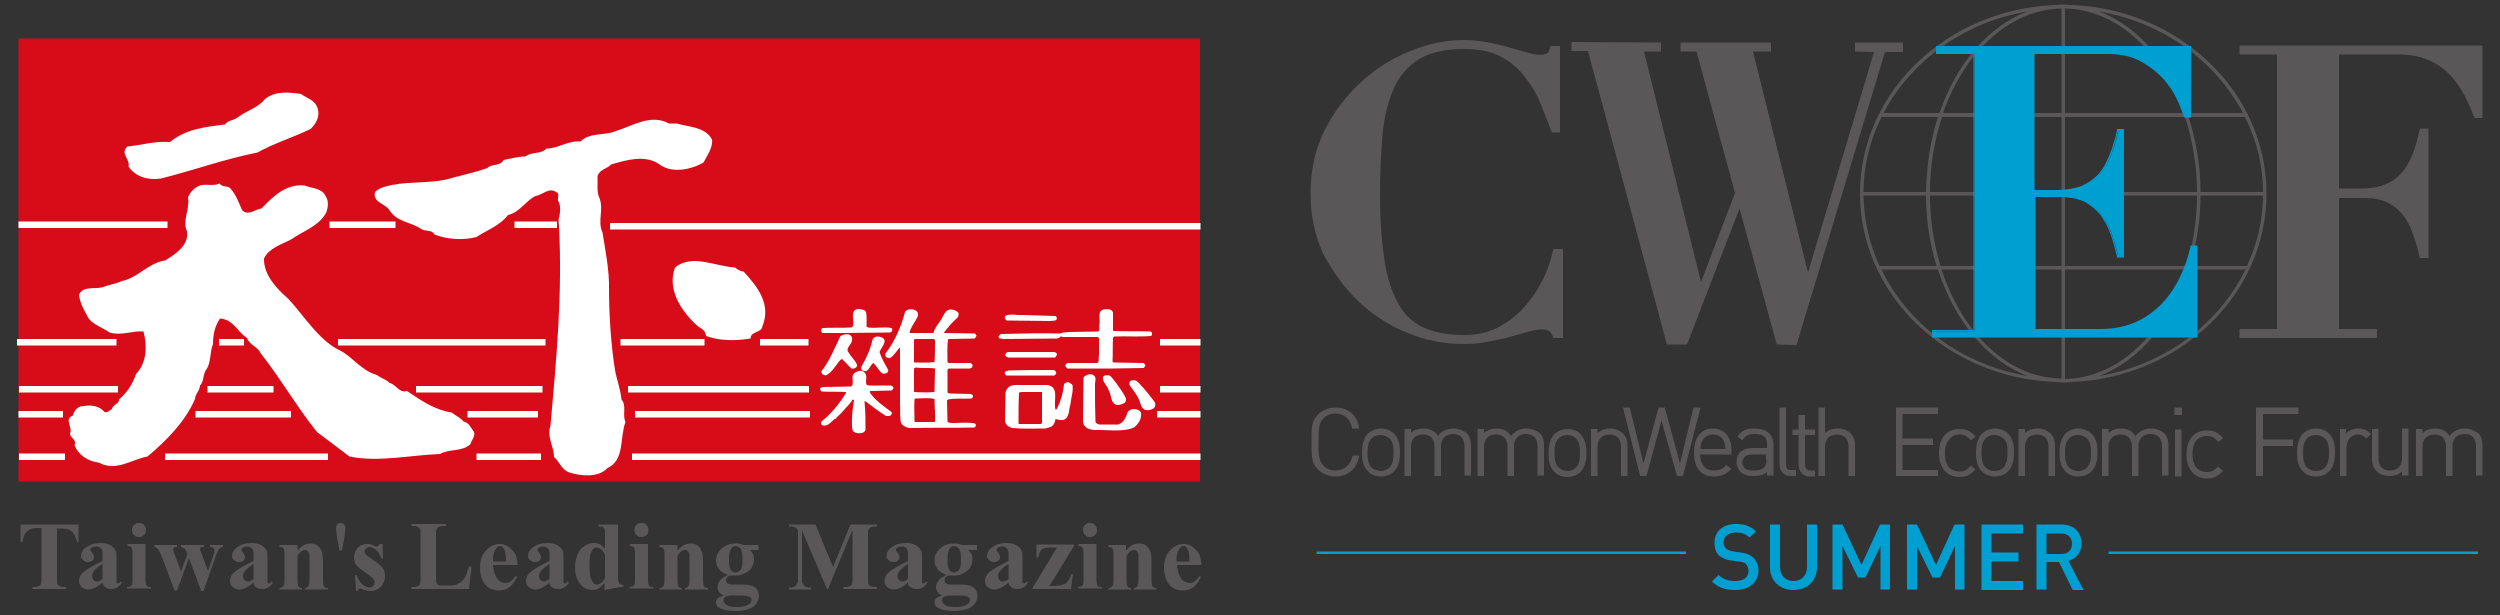 <?xml version="1.0" encoding="utf-8"?>
<!-- Generator: Adobe Illustrator 22.1.0, SVG Export Plug-In . SVG Version: 6.00 Build 0)  -->
<svg version="1.1" id="_x33_23a9df0-b6bf-41eb-ac43-3b4586bdb917"
	 xmlns="http://www.w3.org/2000/svg" xmlns:xlink="http://www.w3.org/1999/xlink" x="0px" y="0px" viewBox="0 0 500 123"
	 style="enable-background:new 0 0 500 123;" xml:space="preserve">
<rect x="0" y="0" width="500" height="123" fill="#333333" stroke="none"/>
<style type="text/css">
	.st0{fill:#D70C18;}
	.st1{fill:#FFFFFF;}
	.st2{fill:#595757;}
	.st3{fill:#009FD1;}
</style>
<title>cwef-logo-w</title>
<g>
	<g>
		<g>
			<rect x="3.7" y="7.7" class="st0" width="236.3" height="88.6"/>
		</g>
		<g>
			<path class="st1" d="M63.5,21.6c0.6,1.7-0.4,3.3-1.4,4.2c-3.5,1.7-7.2,2.8-10.6,4.7c-6.6,1.3-12.9,3.6-19.3,5.2
				c-2.5,0.4-5.1-0.3-6.5-2.4c0.4-1.5-1.8-2.6-0.2-4c3-0.3,5.3-1.1,8.5-0.9c3.2-2.6,6.9-3,11-3.5c0.6-0.9,1.8-0.8,2.5-1.4
				c1.8-1.4,4.1-1.9,5.5-3.7c2-1.6,4.6-1.4,7.2-1C61.3,19.6,63,20,63.5,21.6"/>
		</g>
		<g>
			<path class="st1" d="M111.7,44c0.3-1.3,0.6-2.7-0.1-3.9c-0.1-0.8,0.4-1.4-0.4-1.7c-1.4-1-2.7,0.6-4.1,0.8
				c-1.9,0.9-3.2,3.3-5.5,3.8c-1.7,2.2-4.2,3-6.3,4.4c-2.6,0.7-5.9,0.5-8.4-0.5c-0.6-1.1-2-0.5-2.8-1.2c-2-1.3-4.6-1.3-6.1-3.5
				c-0.9-1.6-3.5-1.6-3-3.8c0.9-0.9,2.1-1.1,3.3-1.4c4.1-0.8,8.5-0.2,12.4-1.5c2.2-0.6,4.6-1.1,6.8-1.9c0.8-0.9,2.6-0.3,3.2-1.6
				c1.5-0.3,3-0.7,4.4-0.7c1.2-1,3.1-0.4,4.2-1.6c2.4,0,4.2-1.6,6.8-1.4c1.9-1.9,4.8-1.1,7.1-2.1c3.3-1,6.9-3.5,10.6-1.5h1.5
				c2.5,0.7,5.8,0.7,7.1,3.2c0.2,1.7-1,3.2-1.7,4.6c-2.4,1.4-6.4,2.3-8.9,0.3c-2.9-1.9-6.5-0.8-9.6,0.1c-0.8,0.9-2.2,0.9-2.7,2.3
				c0.1,1.4-0.2,3,0.3,4.2c1.1,2.4-0.4,4.7,0.7,7.1c0.5,3.2,1.4,7.6,1.3,11.3c0,5.1,0.4,11.3,1.2,16.2c0.3,1.8,1.1,3.8,1.3,5.9
				c1.1,1.3,0.1,3,0.8,4.5c-1.2,3.1-0.1,7.6-3.6,9.2c-1.8,2-5.4,1.6-7.6,0.9c-1.6-0.5-2-2.2-3.1-3.1c0-2.1-1.5-4-0.7-6.3
				c1.2-13.5,2.4-26.3,1.7-39.8"/>
		</g>
		<g>
			<path class="st1" d="M46,37.6c1.2,1.3,1.7,2.8,2.4,4.4c1.2,1.3,2.7-0.2,3.9-0.3c2.1-2.2,4.8-5,8.6-4.6c1.5,0.6,3.5,0.5,4.2,2.1
				c0.7,1,0.5,2.2,0.2,3.2c-1.4,2.8-4.7,3.8-7.1,5.5c-1.9,1-4.4,1.7-5.4,3.8c-0.1,3.3,2.6,6.1,4.8,8c3.2,3.4,6.2,8.5,10.6,10.5
				c2.4,1.3,4.2,4,7.2,4.8c0.7,0.6,1.9,0.9,2.5,1.6c1.3,0.2,1.9,2.1,3.5,1.6c2.8,1.9,5.6,3.8,8.9,4.3c0.8,0.6,1.9,1.1,2.4,1.8
				c1.1,0.2,1.5,1.3,2.1,2.1c0.3,0.9-0.5,1.6-0.7,2.4c-1.6,1.6-4.2,0.9-6.1,2c-5.8,0.2-12.3,1.7-18.1,0.5l-6.5-4.9
				c-4.1-5.1-7.2-10.6-11.3-15.8c-0.5-1.2-2.2-1.6-2.7-3c-2-1.3-2.7-3.7-5.4-3.9c-1.1,1.6-1.4,3.4-1.4,5.1c-0.6,1.4-0.4,3.5-1.2,4.9
				c-0.9,1-0.5,2.5-1.4,3.4c-0.1,1.2-0.9,1.5-1,2.7c-2,4.6-5.7,8.3-9.5,11.5c-3.3,0.6-6.2,3.1-9.8,1.2c-2-0.2-4.1-1.5-4.8-3.5
				c0.5-1.1-0.9-1.4-0.9-2.3c0.6-1.4-1.3-2.8,0.6-3.6c0.1-0.8,0.8-1.6,1.5-1.8c1.7-0.3,3.5-0.4,4.8,1.1c0.6,0.2,1.1-0.4,1.5-0.6
				c0.1-0.9,1.5-1,1.4-1.9c1.6-1.4,2.7-3,3.4-5.1c2.1-2.2,2.3-5.4,1.5-8.5c-2.2-0.2-4.5,0.9-6.8,0.2c-1.5-1.1-3.8-1.7-4.5-3.4
				C16.8,62,16,60.6,15.8,59c0.6-1.8,3.1-1.2,4.5-1.5c1.3-0.5,2.8-0.7,4.1-1.3c3.3-0.7,5.2-3.6,8.6-4.1c2-1.2,4.8-3,4.4-5.8
				c-1-2.3,0.6-4.3,0.2-6.8c0.4-1.1,1.3-2,2.4-2.4c1.2-0.4,2.6,0.2,3.9-0.4C44.5,37.5,45.4,37.1,46,37.6"/>
		</g>
		<g>
			<path class="st1" d="M148.7,54.3c2.7,2.9,5.6,6.5,3.8,10.9c-0.2,1.5-2.3,0.9-2.4,2.5c-3,0.5-6.1,0.5-8.9-0.5
				c-0.1-1.1-0.8-1.4-1.7-2c-3.4-3.1-6.1-7.4-4.5-11.7c3.4-2.8,8.1-0.2,12,0C147.5,53.9,148.1,54.3,148.7,54.3"/>
		</g>
		<g>
			<path class="st1" d="M195.3,67.1c-0.1,0.2-0.2,0.5-0.4,0.6l-5.1,0.1l-0.2,0.1c-0.2,1.4-0.1,3-0.1,4.5l0.2,0.2l4.4,0
				c0.1,0.1,0.4,0.2,0.4,0.4c0.1,0.2-0.1,0.3-0.1,0.5l-0.4,0.2l-4.2,0c-0.1,0.1-0.2,0.1-0.3,0.2v4.5c0,0.3,0.3,0.2,0.5,0.3l4.2,0.1
				c0.1,0.1,0.4,0.2,0.4,0.4c-0.1,0.2,0,0.4-0.3,0.5c-1.6,0.1-3.1-0.1-4.7,0.2l-0.2,0.2l0.1,4.3c0.4,0.2,0.8,0.2,1.2,0.2
				c1.3,0,3-0.2,4.3,0.1c0.2,0.2,0.2,0.4,0.1,0.6l-0.2,0.2c-4.3,0.1-8.5,0-12.8,0.1c-0.8,0-1.5-0.4-1.9-1c-0.3-1.3-0.1-2.8-0.2-4.1
				V69.6l0-0.1c-0.7,0.6-1.1,1.6-2,2.1c-0.3,0.1-0.6-0.1-0.8-0.2c-0.1-0.2-0.2-0.4-0.1-0.7c1.9-2.5,3.1-5.3,3.9-8.3
				c0.4-0.6,1.1-0.6,1.7-0.5c0.4,0.1,0.8,0.4,0.9,0.8l0,0.5c-0.5,1.1-1.4,2.1-1.7,3.3l0.1,0.1l4.7,0c0.2-1,0.9-1.7,1.4-2.5
				c0.6-0.8,0.8-2.1,2-2.2c0.6,0,1.2,0.2,1.6,0.7c0.1,0.5-0.1,0.9-0.5,1.2c-0.9,0.8-1.7,1.8-2.4,2.7l0.1,0.1l6.1,0.1"/>
		</g>
		<g>
			<path class="st1" d="M199.7,67.3c0.2-0.2,0.3-0.5,0.6-0.5c4.4-0.1,7.4-0.2,11.8-0.1c0.5-0.3,1.2-0.2,1.7-0.3l5.8-0.1
				c0.5-0.3,0.1-1,0.3-1.5c0.2-0.9-0.5-2.6,0.8-2.9c0.7-0.1,1.6-0.2,1.9,0.6v3.5l0.1,0.2c2.5,0.1,5,0,7.4,0.1
				c0.1,0.1,0.3,0.1,0.3,0.3c0,0.3,0,0.6-0.3,0.6c-2.3,0.2-4.8,0-7.2,0.1c-0.1,0.1-0.2,0-0.2,0.1l-0.1,0.2c-0.1,1.6,0,3-0.1,4.7
				l0.2,0.2l6,0.1c0.2,0.2,0.5,0.4,0.3,0.7l-0.3,0.3l-6.1,0.1l-9.1,0c-0.2-0.2-0.5-0.3-0.4-0.7c0.1-0.3,0.4-0.4,0.6-0.4l5.7,0
				c0.6-0.2,0.2-1.1,0.4-1.5v-3.5l-0.3-0.2c-2.4,0-4.6,0-7,0c-0.1-0.1-0.2-0.1-0.4-0.1c-0.2,0.3-0.4,0.3-0.7,0.4l-10.8,0.1
				c-0.2-0.1-0.5-0.1-0.7-0.1"/>
		</g>
		<g>
			<path class="st1" d="M173.2,62.4c0.2,0.9,0.1,2,0.1,2.9l0.3,0.2c1.6,0.2,3.2-0.2,4.7,0.1c0.2,0.2,0.2,0.3,0.1,0.6
				c-0.1,0.2-0.3,0.3-0.5,0.3l-9.5,0.1l-3.8,0c-0.2,0-0.3-0.2-0.4-0.4c0-0.2,0.1-0.5,0.3-0.6c1.8-0.1,3.8,0,5.7-0.1
				c0.2,0,0.3-0.2,0.4-0.3c0.3-1.1-0.7-3.2,1-3.4C172.1,61.9,172.9,61.8,173.2,62.4"/>
		</g>
		<g>
			<path class="st1" d="M211,63.2c0.1,0,0.3,0.1,0.3,0.2c0.1,0.3,0.1,0.6-0.3,0.7l-0.9,0.1l-8.7-0.1c-0.2,0-0.3-0.2-0.4-0.4
				c-0.1-0.2,0-0.5,0.2-0.6c1.1-0.4,2.3,0,3.4-0.1C206.7,63.1,209,63.1,211,63.2"/>
		</g>
		<g>
			<path class="st1" d="M170.1,67.1c0.3,0.2,0.4,0.6,0.3,1c-0.1,0.9-1.5,1.6-0.6,2.5c0.4,0.8,1.4,1.6,1.6,2.4
				c0.1,0.1-0.1,0.3-0.1,0.4c-0.3,0.3-0.7,0.4-1,0.3c-0.7-0.6-1.2-1.3-1.9-1.9c-0.3,0.1-0.4,0.3-0.6,0.5c-0.8,1-1.5,2.3-2.7,2.8
				c-0.3-0.1-0.6-0.2-0.8-0.5l0-0.4c1.7-2.1,2.6-4.6,3.8-7C168.7,66.9,169.6,66.6,170.1,67.1"/>
		</g>
		<g>
			<path class="st1" d="M176.9,68c0.1,0.9-0.7,1.6-1,2.4c0.4,1.2,1,2.3,1.7,3.5c0.1,0.2,0,0.4-0.1,0.6c-0.3,0.2-0.6,0.3-1,0.2
				c-0.7-0.5-1.2-1.5-1.8-2.1c-0.8,0.4-0.9,2.1-2.2,1.5c-0.3-0.2-0.3-0.5-0.2-0.8c1-1.7,1.8-3.5,2.2-5.4c0.2-0.4,0.5-0.5,0.9-0.6
				C175.9,67.3,176.6,67.4,176.9,68"/>
		</g>
		<g>
			<path class="st0" d="M187,68.1c0,1.5,0,3.1-0.1,4.3c-1.3,0.2-2.6,0.1-4,0.1l-0.1-0.1v-4.3c0-0.5,0.5-0.2,0.8-0.3
				c1.1,0,2.2,0,3.2,0L187,68.1z"/>
		</g>
		<g>
			<path class="st1" d="M210.9,70.4c0.2,0.1,0.5,0.2,0.5,0.5c-0.1,0.2-0.2,0.5-0.4,0.6l-0.5,0h-8.9c-0.2-0.1-0.3-0.2-0.5-0.3
				c-0.1-0.3,0.1-0.7,0.4-0.8l0.2,0L210.9,70.4z"/>
		</g>
		<g>
			<path class="st1" d="M210.8,74c0.2,0.1,0.3,0.2,0.4,0.4c0.1,0.2,0,0.4-0.1,0.5c-0.2,0.2-0.4,0.3-0.7,0.2l-9.1,0
				c-0.3-0.1-0.4-0.5-0.3-0.7c0.1-0.2,0.4-0.2,0.7-0.3C204.8,74,207.7,74,210.8,74"/>
		</g>
		<g>
			<path class="st0" d="M187,73.7l-0.1,4.7c-1.4,0.1-2.5,0.1-4,0l-0.1-0.1l0-4.6c0.1-0.1,0.2-0.1,0.4-0.2
				C184.5,73.7,185.8,73.5,187,73.7"/>
		</g>
		<g>
			<path class="st1" d="M172.9,74.5c0.7,0.7,0.1,1.5,0.4,2.4c0.1,0.2,0.3,0.1,0.5,0.2h4.4c0.2,0.1,0.4,0.2,0.5,0.4
				c0,0.3-0.2,0.5-0.4,0.6l-4.2,0.1c-0.3,0.1,0,0.3,0,0.5c1.2,1.6,2.6,2.5,4.2,3.7c0.2,0.4-0.1,0.7-0.4,0.8h-0.7
				c-1.4-0.9-2.9-2-4.2-3l-0.1,0.1c0.2,1.9,0.2,3.6,0.2,5.7c-0.3,0.7-1.1,0.7-1.8,0.6c-0.3-0.1-0.7-0.3-0.8-0.6l-0.1-0.5
				c-0.1-1.8,0.1-3.6,0.4-5.5c-0.4-0.3-0.4,0.3-0.7,0.5c0,0.2-0.3,0.2-0.3,0.4c-0.8,0.8-1.6,1.9-2.5,2.6c0,0.3-0.4,0.3-0.5,0.4
				c-0.6,0.5-1.4,1.6-2.4,1.1c-0.2-0.1-0.2-0.4-0.2-0.5c0.1-0.3,0.5-0.5,0.8-0.8c1.8-1.6,3-3.2,4.2-5.1c0-0.1,0-0.2-0.1-0.2
				c-1.6-0.1-3.2,0-4.8-0.1c-0.2-0.2-0.4-0.5-0.2-0.7l0.4-0.2l5.6-0.1c0.2,0,0.3-0.2,0.4-0.3c0.2-0.9-0.4-2.1,0.6-2.5
				C171.7,74.1,172.5,74,172.9,74.5"/>
		</g>
		<g>
			<path class="st1" d="M218.8,75.1c0.6,0.5,0.1,1.4,0.2,2.1c0,2.6,0,4.7,0.1,7.2c0.1,0.3,0.5,0.4,0.7,0.5h3.8
				c1.1-0.3,1.6-1.4,1.9-2.4c0.2-0.4,0.6-0.6,1.1-0.7c0.6,0,1.2,0.1,1.6,0.7c0.2,1.2-0.5,2.3-1.4,3c-2.3,1-5.5,0.4-8.1,0.5
				c-0.8-0.1-1.7-0.4-2-1.2l-0.1-0.5c0-2.7,0.1-5.9,0.1-8.7c0.1-0.4,0.5-0.5,0.9-0.7C218,74.8,218.4,74.8,218.8,75.1"/>
		</g>
		<g>
			<path class="st1" d="M223.3,76.7c0.7,1,1.4,1.9,1.9,3c0,0.3,0,0.6-0.2,0.8c-0.4,0.3-1,0.5-1.5,0.5c-1.5-0.2-1.1-2-1.8-3
				c-0.2-0.9-1.3-1.6-1.1-2.6c0.2-0.4,0.8-0.4,1.3-0.3C222.4,75.4,222.8,76.1,223.3,76.7"/>
		</g>
		<g>
			<path class="st1" d="M228.7,77.6c0.8,1,1.6,1.9,2.3,2.9c0.1,0.4,0.1,0.8-0.2,1.1c-0.5,0.4-1.1,0.5-1.8,0.4
				c-0.8-0.4-0.9-1.4-1.2-2.1c-0.5-1.1-1.2-1.9-1.9-2.9c-0.1-0.3,0-0.6,0.2-0.8c0.3-0.2,0.7-0.2,1-0.1
				C227.8,76.4,228.2,77.2,228.7,77.6"/>
		</g>
		<g>
			<path class="st1" d="M214.5,77c0.2,1.3-0.3,2.5-0.4,3.8c-0.4,1.1-0.1,2.8-1.5,3.2c-0.5,0.1-1-0.1-1.5-0.2c-0.1,0.6-0.3,1.3-1,1.6
				l-1,0.3c-2.2,0-4.7,0.1-6.7-0.1c-0.4-0.1-0.9-0.4-1.2-0.8l-0.2-0.5l0.1-5.8c0.1-0.5,0.4-0.9,0.8-1.2c0.6-0.4,1.5-0.3,2.3-0.3h5.2
				c2.6,0.3,1.2,3.2,1.7,4.9c0.2,0.1,0.3-0.2,0.4-0.4c0.7-1.4,1.1-2.9,1.3-4.6c0.1-0.4,0.6-0.4,0.9-0.5
				C214,76.7,214.3,76.7,214.5,77"/>
		</g>
		<g>
			<path class="st0" d="M208.4,78.5l0,6.1l-0.2,0.2l-4.4,0l-0.1-0.1c0-2,0-4.2,0.1-6.1c0-0.2,0.3-0.1,0.5-0.2l4.1,0L208.4,78.5z"/>
		</g>
		<g>
			<path class="st0" d="M186.9,79.8L186.9,79.8c0,1.6,0.2,3.1,0.1,4.5l-0.1,0.1H183l-0.1-0.1c0-1.5-0.1-3,0-4.4
				c0-0.1,0.1-0.2,0.2-0.2C184.4,79.7,185.8,79.5,186.9,79.8"/>
		</g>
		<g>
			<rect x="3.7" y="44.3" class="st1" width="29.8" height="1.3"/>
		</g>
		<g>
			<rect x="65.9" y="44.3" class="st1" width="13.2" height="1.3"/>
		</g>
		<g>
			<rect x="102.9" y="44.3" class="st1" width="8.5" height="1.3"/>
		</g>
		<g>
			<rect x="122" y="44.6" class="st1" width="118.1" height="1.3"/>
		</g>
		<g>
			<rect x="3.4" y="67.8" class="st1" width="19.9" height="1.3"/>
		</g>
		<g>
			<rect x="43.8" y="67.8" class="st1" width="5" height="1.3"/>
		</g>
		<g>
			<rect x="67.6" y="67.8" class="st1" width="41.5" height="1.3"/>
		</g>
		<g>
			<rect x="124.1" y="67.8" class="st1" width="16.8" height="1.3"/>
		</g>
		<g>
			<rect x="152" y="67.8" class="st1" width="9.7" height="1.3"/>
		</g>
		<g>
			<rect x="232" y="67.8" class="st1" width="8.1" height="1.3"/>
		</g>
		<g>
			<rect x="3.8" y="77.2" class="st1" width="19.8" height="1.3"/>
		</g>
		<g>
			<rect x="41.5" y="77.2" class="st1" width="13.2" height="1.3"/>
		</g>
		<g>
			<rect x="83.2" y="77.2" class="st1" width="25.3" height="1.3"/>
		</g>
		<g>
			<rect x="125.6" y="77.2" class="st1" width="36.2" height="1.3"/>
		</g>
		<g>
			<rect x="232" y="77.2" class="st1" width="8.1" height="1.3"/>
		</g>
		<g>
			<rect x="3.7" y="82.2" class="st1" width="8.9" height="1.3"/>
		</g>
		<g>
			<rect x="39.1" y="82.2" class="st1" width="19.1" height="1.3"/>
		</g>
		<g>
			<rect x="93.5" y="82.2" class="st1" width="14.1" height="1.3"/>
		</g>
		<g>
			<rect x="127" y="82.2" class="st1" width="35" height="1.3"/>
		</g>
		<g>
			<rect x="231.4" y="82.2" class="st1" width="8.7" height="1.3"/>
		</g>
		<g>
			<rect x="3.8" y="90.7" class="st1" width="9.2" height="1.3"/>
		</g>
		<g>
			<rect x="33" y="90.7" class="st1" width="32.6" height="1.3"/>
		</g>
		<g>
			<rect x="95.3" y="90.7" class="st1" width="12.9" height="1.3"/>
		</g>
		<g>
			<rect x="126.4" y="90.7" class="st1" width="113.7" height="1.3"/>
		</g>
		<g>
			<g>
				<path class="st2" d="M15.7,104.9v3.5h-0.3c-0.2-0.8-0.4-1.4-0.7-1.7c-0.2-0.4-0.6-0.6-1-0.8c-0.2-0.1-0.7-0.2-1.3-0.2h-1v9.9
					c0,0.7,0,1.1,0.1,1.2c0.1,0.2,0.2,0.3,0.4,0.4c0.2,0.1,0.5,0.2,0.9,0.2h0.4v0.4H6.5v-0.4h0.4c0.4,0,0.7-0.1,0.9-0.2
					c0.2-0.1,0.3-0.2,0.4-0.5c0.1-0.2,0.1-0.6,0.1-1.2v-9.9H7.4c-0.9,0-1.5,0.2-1.9,0.6c-0.6,0.5-0.9,1.2-1,2.2H4.1v-3.5H15.7z"/>
			</g>
			<g>
				<path class="st2" d="M20.5,116.5c-1.1,1-2.1,1.4-2.9,1.4c-0.5,0-0.9-0.2-1.3-0.5c-0.3-0.3-0.5-0.7-0.5-1.2
					c0-0.7,0.3-1.3,0.9-1.8c0.6-0.5,1.9-1.3,3.8-2.2v-0.9c0-0.7,0-1.1-0.1-1.3c-0.1-0.2-0.2-0.3-0.4-0.5c-0.2-0.1-0.4-0.2-0.7-0.2
					c-0.4,0-0.8,0.1-1,0.3c-0.2,0.1-0.2,0.2-0.2,0.4c0,0.1,0.1,0.3,0.3,0.5c0.2,0.3,0.4,0.5,0.4,0.8c0,0.3-0.1,0.6-0.3,0.8
					c-0.2,0.2-0.5,0.3-0.9,0.3c-0.4,0-0.7-0.1-1-0.4c-0.3-0.2-0.4-0.5-0.4-0.8c0-0.5,0.2-0.9,0.5-1.3c0.4-0.4,0.9-0.7,1.5-1
					c0.6-0.2,1.3-0.3,2-0.3c0.8,0,1.5,0.2,2,0.5c0.5,0.4,0.8,0.7,1,1.2c0.1,0.3,0.1,0.9,0.1,1.8v3.5c0,0.4,0,0.7,0,0.8
					s0.1,0.2,0.1,0.2c0.1,0,0.1,0.1,0.2,0.1c0.2,0,0.3-0.1,0.5-0.4l0.3,0.2c-0.3,0.5-0.6,0.8-1,1c-0.3,0.2-0.7,0.3-1.2,0.3
					c-0.5,0-0.9-0.1-1.2-0.4C20.7,117.3,20.6,117,20.5,116.5z M20.5,115.8v-3c-0.8,0.5-1.3,0.9-1.7,1.4c-0.2,0.3-0.4,0.7-0.4,1
					c0,0.3,0.1,0.5,0.3,0.8c0.2,0.2,0.4,0.3,0.7,0.3C19.7,116.3,20.1,116.1,20.5,115.8z"/>
			</g>
			<g>
				<path class="st2" d="M29.1,108.9v7c0,0.6,0.1,1,0.2,1.2c0.1,0.2,0.4,0.3,0.9,0.3v0.3h-4.8v-0.3c0.4,0,0.7-0.1,0.9-0.3
					c0.1-0.1,0.2-0.5,0.2-1.2v-5.2c0-0.6-0.1-1-0.2-1.2c-0.1-0.2-0.4-0.3-0.8-0.3v-0.4H29.1z M27.8,104.6c0.4,0,0.8,0.1,1,0.4
					c0.3,0.3,0.4,0.6,0.4,1s-0.1,0.8-0.4,1c-0.3,0.3-0.6,0.4-1,0.4c-0.4,0-0.8-0.1-1-0.4c-0.3-0.3-0.4-0.6-0.4-1s0.1-0.8,0.4-1
					C27.1,104.7,27.4,104.6,27.8,104.6z"/>
			</g>
			<g>
				<path class="st2" d="M40.2,118.1l-2.4-6.5l-2.4,6.5h-0.5l-2.4-6.4c-0.4-1-0.7-1.6-0.9-1.9c-0.2-0.2-0.4-0.3-0.7-0.4v-0.4h4.5
					v0.4c-0.3,0-0.5,0-0.6,0.1c-0.1,0.1-0.2,0.2-0.2,0.3c0,0.1,0.1,0.4,0.3,1l1.3,3.5l1.3-3.5l-0.1-0.2c-0.2-0.5-0.4-0.8-0.5-0.9
					c-0.1-0.1-0.4-0.2-0.7-0.3v-0.4h4.6v0.4c-0.4,0-0.6,0.1-0.7,0.1c-0.1,0.1-0.1,0.2-0.1,0.3c0,0.1,0.1,0.4,0.3,0.9l1.3,3.5
					l1.1-3.2c0.2-0.5,0.2-0.8,0.2-0.9c0-0.2-0.1-0.4-0.2-0.5c-0.1-0.1-0.4-0.2-0.7-0.2v-0.4h2.6v0.4c-0.3,0-0.5,0.1-0.7,0.3
					c-0.2,0.2-0.4,0.6-0.7,1.4l-2.5,7.1H40.2z"/>
			</g>
			<g>
				<path class="st2" d="M50.7,116.5c-1.1,1-2.1,1.4-2.9,1.4c-0.5,0-0.9-0.2-1.3-0.5c-0.3-0.3-0.5-0.7-0.5-1.2
					c0-0.7,0.3-1.3,0.9-1.8c0.6-0.5,1.9-1.3,3.8-2.2v-0.9c0-0.7,0-1.1-0.1-1.3c-0.1-0.2-0.2-0.3-0.4-0.5c-0.2-0.1-0.4-0.2-0.7-0.2
					c-0.4,0-0.8,0.1-1,0.3c-0.2,0.1-0.2,0.2-0.2,0.4c0,0.1,0.1,0.3,0.3,0.5c0.2,0.3,0.4,0.5,0.4,0.8c0,0.3-0.1,0.6-0.3,0.8
					c-0.2,0.2-0.5,0.3-0.9,0.3c-0.4,0-0.7-0.1-1-0.4c-0.3-0.2-0.4-0.5-0.4-0.8c0-0.5,0.2-0.9,0.5-1.3c0.4-0.4,0.9-0.7,1.5-1
					c0.6-0.2,1.3-0.3,2-0.3c0.8,0,1.5,0.2,2,0.5c0.5,0.4,0.8,0.7,1,1.2c0.1,0.3,0.1,0.9,0.1,1.8v3.5c0,0.4,0,0.7,0,0.8
					s0.1,0.2,0.1,0.2c0.1,0,0.1,0.1,0.2,0.1c0.2,0,0.3-0.1,0.5-0.4l0.3,0.2c-0.3,0.5-0.6,0.8-1,1c-0.3,0.2-0.7,0.3-1.2,0.3
					c-0.5,0-0.9-0.1-1.2-0.4C50.9,117.3,50.8,117,50.7,116.5z M50.7,115.8v-3c-0.8,0.5-1.3,0.9-1.7,1.4c-0.2,0.3-0.4,0.7-0.4,1
					c0,0.3,0.1,0.5,0.3,0.8c0.2,0.2,0.4,0.3,0.7,0.3C49.9,116.3,50.3,116.1,50.7,115.8z"/>
			</g>
			<g>
				<path class="st2" d="M59.5,108.9v1.2c0.5-0.5,0.9-0.9,1.3-1.1c0.4-0.2,0.9-0.3,1.4-0.3c0.6,0,1.1,0.2,1.4,0.5
					c0.4,0.3,0.6,0.7,0.8,1.2c0.1,0.4,0.2,1.1,0.2,2.1v3.5c0,0.7,0.1,1.1,0.2,1.3c0.1,0.2,0.4,0.3,0.8,0.3v0.3H61v-0.3
					c0.3,0,0.6-0.2,0.7-0.4c0.1-0.2,0.2-0.6,0.2-1.2v-4c0-0.7,0-1.2-0.1-1.4c-0.1-0.2-0.2-0.3-0.3-0.4c-0.1-0.1-0.3-0.2-0.5-0.2
					c-0.5,0-1.1,0.4-1.5,1.2v4.8c0,0.7,0.1,1.1,0.2,1.3c0.1,0.2,0.4,0.3,0.7,0.3v0.3h-4.5v-0.3c0.4,0,0.6-0.2,0.8-0.4
					c0.1-0.1,0.2-0.6,0.2-1.2v-5c0-0.7-0.1-1.1-0.2-1.3c-0.1-0.2-0.4-0.3-0.8-0.3v-0.4H59.5z"/>
			</g>
			<g>
				<path class="st2" d="M67.9,110.2l-0.5-2.8c-0.1-0.8-0.2-1.3-0.2-1.6c0-0.4,0.1-0.7,0.2-0.9c0.2-0.2,0.4-0.3,0.7-0.3
					c0.3,0,0.5,0.1,0.7,0.3c0.2,0.2,0.3,0.4,0.3,0.7c0,0.2-0.1,0.8-0.2,1.7l-0.5,2.8H67.9z"/>
			</g>
			<g>
				<path class="st2" d="M76.5,108.7l0.1,3h-0.3c-0.4-0.9-0.8-1.5-1.2-1.8c-0.4-0.3-0.8-0.5-1.2-0.5c-0.3,0-0.5,0.1-0.7,0.3
					c-0.2,0.2-0.3,0.4-0.3,0.6c0,0.2,0.1,0.3,0.2,0.5c0.2,0.3,0.8,0.7,1.7,1.3c0.9,0.6,1.5,1.2,1.8,1.6c0.3,0.4,0.4,0.9,0.4,1.5
					c0,0.5-0.1,1-0.4,1.5c-0.2,0.5-0.6,0.8-1,1.1c-0.5,0.3-0.9,0.4-1.5,0.4c-0.4,0-1-0.1-1.7-0.4c-0.2-0.1-0.3-0.1-0.4-0.1
					c-0.2,0-0.4,0.2-0.5,0.5h-0.3l-0.2-3.2h0.3c0.3,0.8,0.7,1.5,1.2,1.9c0.5,0.4,1,0.6,1.4,0.6c0.3,0,0.6-0.1,0.7-0.3
					c0.2-0.2,0.3-0.4,0.3-0.7c0-0.3-0.1-0.6-0.3-0.8c-0.2-0.2-0.6-0.6-1.3-1c-1-0.7-1.6-1.2-1.9-1.5c-0.4-0.5-0.6-1.1-0.6-1.7
					c0-0.7,0.2-1.3,0.7-1.9c0.5-0.6,1.2-0.8,2-0.8c0.5,0,0.9,0.1,1.4,0.4c0.2,0.1,0.3,0.1,0.4,0.1c0.1,0,0.2,0,0.3-0.1
					c0.1,0,0.2-0.2,0.3-0.4H76.5z"/>
			</g>
			<g>
				<path class="st2" d="M94.3,113.3l-0.5,4.5H82.3v-0.4h0.4c0.4,0,0.7-0.1,0.9-0.2c0.2-0.1,0.3-0.2,0.4-0.5
					c0.1-0.2,0.1-0.6,0.1-1.2v-8.5c0-0.7,0-1.1-0.1-1.2c-0.1-0.2-0.2-0.3-0.4-0.4c-0.2-0.1-0.5-0.2-0.9-0.2h-0.4v-0.4h6.9v0.4h-0.6
					c-0.4,0-0.7,0.1-0.9,0.2c-0.2,0.1-0.3,0.2-0.4,0.5c-0.1,0.2-0.1,0.6-0.1,1.2v8.2c0,0.7,0,1.1,0.1,1.3c0.1,0.2,0.2,0.3,0.4,0.4
					c0.2,0.1,0.5,0.1,1.2,0.1h1.1c0.7,0,1.3-0.1,1.7-0.4c0.5-0.2,0.9-0.6,1.2-1.1c0.3-0.5,0.6-1.3,0.9-2.3H94.3z"/>
			</g>
			<g>
				<path class="st2" d="M103.5,113h-4.9c0.1,1.2,0.4,2.1,0.9,2.8c0.4,0.5,1,0.8,1.6,0.8c0.4,0,0.7-0.1,1-0.3c0.3-0.2,0.6-0.6,1-1.1
					l0.3,0.2c-0.5,1-1,1.7-1.6,2.1c-0.6,0.4-1.3,0.6-2,0.6c-1.3,0-2.3-0.5-3-1.5c-0.5-0.8-0.8-1.8-0.8-3c0-1.5,0.4-2.7,1.2-3.5
					c0.8-0.9,1.7-1.3,2.8-1.3c0.9,0,1.7,0.4,2.3,1.1C103.1,110.5,103.5,111.6,103.5,113z M101.2,112.4c0-1-0.1-1.7-0.2-2.1
					c-0.1-0.4-0.3-0.7-0.5-0.9c-0.1-0.1-0.3-0.2-0.5-0.2c-0.3,0-0.6,0.2-0.8,0.5c-0.4,0.6-0.6,1.3-0.6,2.3v0.3H101.2z"/>
			</g>
			<g>
				<path class="st2" d="M109.9,116.5c-1.1,1-2.1,1.4-2.9,1.4c-0.5,0-0.9-0.2-1.3-0.5c-0.3-0.3-0.5-0.7-0.5-1.2
					c0-0.7,0.3-1.3,0.9-1.8c0.6-0.5,1.9-1.3,3.8-2.2v-0.9c0-0.7,0-1.1-0.1-1.3c-0.1-0.2-0.2-0.3-0.4-0.5c-0.2-0.1-0.4-0.2-0.7-0.2
					c-0.4,0-0.8,0.1-1,0.3c-0.2,0.1-0.2,0.2-0.2,0.4c0,0.1,0.1,0.3,0.3,0.5c0.2,0.3,0.4,0.5,0.4,0.8c0,0.3-0.1,0.6-0.3,0.8
					c-0.2,0.2-0.5,0.3-0.9,0.3c-0.4,0-0.7-0.1-1-0.4c-0.3-0.2-0.4-0.5-0.4-0.8c0-0.5,0.2-0.9,0.5-1.3s0.9-0.7,1.5-1
					c0.6-0.2,1.3-0.3,2-0.3c0.8,0,1.5,0.2,2,0.5c0.5,0.4,0.8,0.7,1,1.2c0.1,0.3,0.1,0.9,0.1,1.8v3.5c0,0.4,0,0.7,0,0.8
					s0.1,0.2,0.1,0.2c0.1,0,0.1,0.1,0.2,0.1c0.2,0,0.3-0.1,0.5-0.4l0.3,0.2c-0.3,0.5-0.6,0.8-1,1c-0.3,0.2-0.7,0.3-1.2,0.3
					c-0.5,0-0.9-0.1-1.2-0.4C110.1,117.3,109.9,117,109.9,116.5z M109.9,115.8v-3c-0.8,0.5-1.3,0.9-1.7,1.4c-0.2,0.3-0.4,0.7-0.4,1
					c0,0.3,0.1,0.5,0.3,0.8c0.2,0.2,0.4,0.3,0.7,0.3C109.1,116.3,109.4,116.1,109.9,115.8z"/>
			</g>
			<g>
				<path class="st2" d="M123.6,104.9v10.2c0,0.7,0,1.1,0.1,1.2c0.1,0.2,0.1,0.4,0.3,0.5c0.1,0.1,0.4,0.2,0.7,0.2v0.3l-3.8,0.7v-1.4
					c-0.5,0.5-0.9,0.9-1.2,1.1c-0.4,0.2-0.7,0.3-1.2,0.3c-1.1,0-2-0.5-2.7-1.5c-0.5-0.8-0.8-1.8-0.8-3c0-1,0.2-1.8,0.5-2.6
					c0.3-0.8,0.8-1.3,1.4-1.7c0.6-0.4,1.2-0.6,1.9-0.6c0.4,0,0.8,0.1,1.1,0.2c0.3,0.2,0.7,0.5,1.1,0.9v-2.7c0-0.7,0-1.1-0.1-1.2
					c-0.1-0.2-0.2-0.3-0.3-0.4c-0.2-0.1-0.4-0.1-0.9-0.1v-0.4H123.6z M121,110.9c-0.5-0.9-1-1.4-1.7-1.4c-0.2,0-0.4,0.1-0.6,0.2
					c-0.2,0.2-0.4,0.5-0.6,1c-0.1,0.5-0.2,1.2-0.2,2.3c0,1.1,0.1,2,0.2,2.5c0.2,0.5,0.4,0.9,0.7,1.2c0.1,0.1,0.3,0.2,0.6,0.2
					c0.6,0,1.1-0.4,1.6-1.3V110.9z"/>
			</g>
			<g>
				<path class="st2" d="M129.6,108.9v7c0,0.6,0.1,1,0.2,1.2c0.1,0.2,0.4,0.3,0.9,0.3v0.3h-4.8v-0.3c0.4,0,0.7-0.1,0.9-0.3
					c0.1-0.1,0.2-0.5,0.2-1.2v-5.2c0-0.6-0.1-1-0.2-1.2c-0.1-0.2-0.4-0.3-0.8-0.3v-0.4H129.6z M128.3,104.6c0.4,0,0.8,0.1,1,0.4
					c0.3,0.3,0.4,0.6,0.4,1s-0.1,0.8-0.4,1c-0.3,0.3-0.6,0.4-1,0.4c-0.4,0-0.8-0.1-1-0.4c-0.3-0.3-0.4-0.6-0.4-1s0.1-0.8,0.4-1
					C127.5,104.7,127.9,104.6,128.3,104.6z"/>
			</g>
			<g>
				<path class="st2" d="M135.5,108.9v1.2c0.5-0.5,0.9-0.9,1.3-1.1c0.4-0.2,0.9-0.3,1.4-0.3c0.6,0,1.1,0.2,1.4,0.5
					c0.4,0.3,0.6,0.7,0.8,1.2c0.1,0.4,0.2,1.1,0.2,2.1v3.5c0,0.7,0.1,1.1,0.2,1.3c0.1,0.2,0.4,0.3,0.8,0.3v0.3H137v-0.3
					c0.3,0,0.6-0.2,0.7-0.4c0.1-0.2,0.2-0.6,0.2-1.2v-4c0-0.7,0-1.2-0.1-1.4c-0.1-0.2-0.2-0.3-0.3-0.4c-0.1-0.1-0.3-0.2-0.5-0.2
					c-0.5,0-1.1,0.4-1.5,1.2v4.8c0,0.7,0.1,1.1,0.2,1.3c0.1,0.2,0.4,0.3,0.7,0.3v0.3h-4.5v-0.3c0.4,0,0.6-0.2,0.8-0.4
					c0.1-0.1,0.2-0.6,0.2-1.2v-5c0-0.7-0.1-1.1-0.2-1.3c-0.1-0.2-0.4-0.3-0.8-0.3v-0.4H135.5z"/>
			</g>
			<g>
				<path class="st2" d="M148.7,109h3v1H150c0.3,0.3,0.5,0.6,0.6,0.8c0.2,0.3,0.2,0.7,0.2,1.1c0,0.6-0.2,1.2-0.5,1.7
					c-0.4,0.5-0.8,0.8-1.4,1.1c-0.6,0.3-1.1,0.4-1.6,0.4c0,0-0.4,0-1.1,0c-0.3,0-0.5,0.1-0.7,0.3c-0.2,0.2-0.3,0.4-0.3,0.7
					c0,0.2,0.1,0.4,0.3,0.6c0.2,0.1,0.5,0.2,0.9,0.2l1.6,0c1.3,0,2.2,0.1,2.7,0.4c0.7,0.4,1.1,1,1.1,1.9c0,0.5-0.2,1-0.5,1.5
					c-0.3,0.4-0.8,0.8-1.3,1c-0.8,0.3-1.8,0.5-2.8,0.5c-0.8,0-1.5-0.1-2.2-0.2c-0.7-0.2-1.1-0.4-1.4-0.6c-0.3-0.3-0.4-0.6-0.4-0.9
					c0-0.3,0.1-0.6,0.3-0.8c0.2-0.2,0.6-0.4,1.2-0.6c-0.8-0.4-1.2-1-1.2-1.7c0-0.4,0.2-0.9,0.5-1.3c0.3-0.4,0.9-0.8,1.6-1.1
					c-0.8-0.3-1.5-0.7-1.8-1.2c-0.4-0.5-0.6-1.1-0.6-1.8c0-0.9,0.4-1.6,1.1-2.3c0.7-0.6,1.6-1,2.7-1
					C147.5,108.6,148.1,108.8,148.7,109z M146.5,119.1c-0.6,0-1.1,0.1-1.3,0.2c-0.4,0.2-0.5,0.5-0.5,0.8c0,0.3,0.2,0.6,0.6,0.9
					c0.4,0.3,1.1,0.4,2.1,0.4c0.9,0,1.6-0.1,2.1-0.4c0.5-0.2,0.8-0.6,0.8-1c0-0.2,0-0.3-0.1-0.4c-0.2-0.2-0.4-0.3-0.8-0.4
					C149,119.1,148,119.1,146.5,119.1z M147.1,109.2c-0.4,0-0.7,0.2-0.9,0.6c-0.3,0.4-0.4,1.1-0.4,2.3c0,0.9,0.1,1.6,0.4,1.9
					c0.3,0.4,0.5,0.5,0.9,0.5c0.4,0,0.7-0.2,1-0.5c0.3-0.4,0.4-1,0.4-2c0-1.1-0.1-1.9-0.4-2.3C147.8,109.4,147.5,109.2,147.1,109.2z
					"/>
			</g>
			<g>
				<path class="st2" d="M166.6,113.4l3.5-8.5h5.3v0.4h-0.4c-0.4,0-0.7,0.1-0.9,0.2c-0.2,0.1-0.3,0.2-0.4,0.4
					c-0.1,0.2-0.1,0.5-0.1,1.2v8.5c0,0.7,0,1.1,0.1,1.2c0.1,0.2,0.2,0.3,0.4,0.4c0.2,0.1,0.5,0.2,0.9,0.2h0.4v0.4h-6.7v-0.4h0.4
					c0.4,0,0.7-0.1,0.9-0.2c0.2-0.1,0.3-0.2,0.4-0.5c0.1-0.2,0.1-0.6,0.1-1.2V106l-4.9,11.8h-0.2l-5-11.7v9.1c0,0.6,0,1,0,1.2
					c0.1,0.3,0.3,0.6,0.5,0.8c0.3,0.2,0.7,0.3,1.3,0.3v0.4h-4.4v-0.4h0.1c0.3,0,0.6,0,0.8-0.1c0.2-0.1,0.4-0.2,0.6-0.4
					c0.1-0.2,0.2-0.4,0.3-0.7c0-0.1,0-0.4,0-1v-8.2c0-0.7,0-1.1-0.1-1.2c-0.1-0.2-0.2-0.3-0.4-0.4c-0.2-0.1-0.5-0.2-0.9-0.2h-0.4
					v-0.4h5.3L166.6,113.4z"/>
			</g>
			<g>
				<path class="st2" d="M181.6,116.5c-1.1,1-2.1,1.4-2.9,1.4c-0.5,0-0.9-0.2-1.3-0.5c-0.3-0.3-0.5-0.7-0.5-1.2
					c0-0.7,0.3-1.3,0.9-1.8c0.6-0.5,1.9-1.3,3.8-2.2v-0.9c0-0.7,0-1.1-0.1-1.3c-0.1-0.2-0.2-0.3-0.4-0.5c-0.2-0.1-0.4-0.2-0.7-0.2
					c-0.4,0-0.8,0.1-1,0.3c-0.2,0.1-0.2,0.2-0.2,0.4c0,0.1,0.1,0.3,0.3,0.5c0.2,0.3,0.4,0.5,0.4,0.8c0,0.3-0.1,0.6-0.3,0.8
					c-0.2,0.2-0.5,0.3-0.9,0.3c-0.4,0-0.7-0.1-1-0.4c-0.3-0.2-0.4-0.5-0.4-0.8c0-0.5,0.2-0.9,0.5-1.3c0.4-0.4,0.9-0.7,1.5-1
					c0.6-0.2,1.3-0.3,2-0.3c0.8,0,1.5,0.2,2,0.5c0.5,0.4,0.8,0.7,1,1.2c0.1,0.3,0.1,0.9,0.1,1.8v3.5c0,0.4,0,0.7,0,0.8
					c0,0.1,0.1,0.2,0.1,0.2c0.1,0,0.1,0.1,0.2,0.1c0.2,0,0.3-0.1,0.5-0.4l0.3,0.2c-0.3,0.5-0.6,0.8-1,1c-0.3,0.2-0.7,0.3-1.2,0.3
					c-0.5,0-0.9-0.1-1.2-0.4C181.8,117.3,181.6,117,181.6,116.5z M181.6,115.8v-3c-0.8,0.5-1.3,0.9-1.7,1.4c-0.2,0.3-0.4,0.7-0.4,1
					c0,0.3,0.1,0.5,0.3,0.8c0.2,0.2,0.4,0.3,0.7,0.3C180.8,116.3,181.2,116.1,181.6,115.8z"/>
			</g>
			<g>
				<path class="st2" d="M192.4,109h3v1h-1.7c0.3,0.3,0.5,0.6,0.6,0.8c0.2,0.3,0.2,0.7,0.2,1.1c0,0.6-0.2,1.2-0.5,1.7
					c-0.4,0.5-0.8,0.8-1.4,1.1c-0.6,0.3-1.1,0.4-1.6,0.4c0,0-0.4,0-1.1,0c-0.3,0-0.5,0.1-0.7,0.3c-0.2,0.2-0.3,0.4-0.3,0.7
					c0,0.2,0.1,0.4,0.3,0.6c0.2,0.1,0.5,0.2,0.9,0.2l1.6,0c1.3,0,2.2,0.1,2.7,0.4c0.7,0.4,1.1,1,1.1,1.9c0,0.5-0.2,1-0.5,1.5
					c-0.3,0.4-0.8,0.8-1.3,1c-0.8,0.3-1.8,0.5-2.8,0.5c-0.8,0-1.5-0.1-2.2-0.2c-0.7-0.2-1.1-0.4-1.4-0.6c-0.3-0.3-0.4-0.6-0.4-0.9
					c0-0.3,0.1-0.6,0.3-0.8c0.2-0.2,0.6-0.4,1.2-0.6c-0.8-0.4-1.2-1-1.2-1.7c0-0.4,0.2-0.9,0.5-1.3c0.3-0.4,0.9-0.8,1.6-1.1
					c-0.8-0.3-1.5-0.7-1.8-1.2c-0.4-0.5-0.6-1.1-0.6-1.8c0-0.9,0.4-1.6,1.1-2.3c0.7-0.6,1.6-1,2.7-1
					C191.2,108.6,191.8,108.8,192.4,109z M190.2,119.1c-0.6,0-1.1,0.1-1.3,0.2c-0.4,0.2-0.5,0.5-0.5,0.8c0,0.3,0.2,0.6,0.6,0.9
					c0.4,0.3,1.1,0.4,2.1,0.4c0.9,0,1.6-0.1,2.1-0.4c0.5-0.2,0.8-0.6,0.8-1c0-0.2,0-0.3-0.1-0.4c-0.2-0.2-0.4-0.3-0.8-0.4
					C192.7,119.1,191.7,119.1,190.2,119.1z M190.8,109.2c-0.4,0-0.7,0.2-0.9,0.6c-0.3,0.4-0.4,1.1-0.4,2.3c0,0.9,0.1,1.6,0.4,1.9
					c0.3,0.4,0.5,0.5,0.9,0.5c0.4,0,0.7-0.2,1-0.5c0.3-0.4,0.4-1,0.4-2c0-1.1-0.1-1.9-0.4-2.3C191.4,109.4,191.2,109.2,190.8,109.2z
					"/>
			</g>
			<g>
				<path class="st2" d="M201.7,116.5c-1.1,1-2.1,1.4-2.9,1.4c-0.5,0-0.9-0.2-1.3-0.5c-0.3-0.3-0.5-0.7-0.5-1.2
					c0-0.7,0.3-1.3,0.9-1.8c0.6-0.5,1.9-1.3,3.8-2.2v-0.9c0-0.7,0-1.1-0.1-1.3c-0.1-0.2-0.2-0.3-0.4-0.5c-0.2-0.1-0.4-0.2-0.7-0.2
					c-0.4,0-0.8,0.1-1,0.3c-0.2,0.1-0.2,0.2-0.2,0.4c0,0.1,0.1,0.3,0.3,0.5c0.2,0.3,0.4,0.5,0.4,0.8c0,0.3-0.1,0.6-0.3,0.8
					c-0.2,0.2-0.5,0.3-0.9,0.3c-0.4,0-0.7-0.1-1-0.4c-0.3-0.2-0.4-0.5-0.4-0.8c0-0.5,0.2-0.9,0.5-1.3c0.4-0.4,0.9-0.7,1.5-1
					c0.6-0.2,1.3-0.3,2-0.3c0.8,0,1.5,0.2,2,0.5c0.5,0.4,0.8,0.7,1,1.2c0.1,0.3,0.1,0.9,0.1,1.8v3.5c0,0.4,0,0.7,0,0.8
					c0,0.1,0.1,0.2,0.1,0.2c0.1,0,0.1,0.1,0.2,0.1c0.2,0,0.3-0.1,0.5-0.4l0.3,0.2c-0.3,0.5-0.6,0.8-1,1c-0.3,0.2-0.7,0.3-1.2,0.3
					c-0.5,0-0.9-0.1-1.2-0.4C202,117.3,201.8,117,201.7,116.5z M201.7,115.8v-3c-0.8,0.5-1.3,0.9-1.7,1.4c-0.2,0.3-0.4,0.7-0.4,1
					c0,0.3,0.1,0.5,0.3,0.8c0.2,0.2,0.4,0.3,0.7,0.3C200.9,116.3,201.3,116.1,201.7,115.8z"/>
			</g>
			<g>
				<path class="st2" d="M214.2,117.8h-7.7v-0.2l4.9-8.1h-1.4c-0.6,0-1.1,0.1-1.3,0.2c-0.3,0.1-0.5,0.3-0.6,0.5
					c-0.2,0.2-0.3,0.7-0.5,1.3h-0.3v-2.6h7.5v0.3l-4.9,8h0.6c1.2,0,2.1-0.2,2.6-0.5c0.5-0.4,0.9-1,1.2-1.9h0.3L214.2,117.8z"/>
			</g>
			<g>
				<path class="st2" d="M219.3,108.9v7c0,0.6,0.1,1,0.2,1.2c0.1,0.2,0.4,0.3,0.9,0.3v0.3h-4.8v-0.3c0.4,0,0.7-0.1,0.9-0.3
					c0.1-0.1,0.2-0.5,0.2-1.2v-5.2c0-0.6-0.1-1-0.2-1.2c-0.1-0.2-0.4-0.3-0.8-0.3v-0.4H219.3z M218,104.6c0.4,0,0.8,0.1,1,0.4
					c0.3,0.3,0.4,0.6,0.4,1s-0.1,0.8-0.4,1c-0.3,0.3-0.6,0.4-1,0.4c-0.4,0-0.8-0.1-1-0.4c-0.3-0.3-0.4-0.6-0.4-1s0.1-0.8,0.4-1
					C217.2,104.7,217.6,104.6,218,104.6z"/>
			</g>
			<g>
				<path class="st2" d="M225.2,108.9v1.2c0.5-0.5,0.9-0.9,1.3-1.1c0.4-0.2,0.9-0.3,1.4-0.3c0.6,0,1.1,0.2,1.4,0.5
					c0.4,0.3,0.6,0.7,0.8,1.2c0.1,0.4,0.2,1.1,0.2,2.1v3.5c0,0.7,0.1,1.1,0.2,1.3c0.1,0.2,0.4,0.3,0.8,0.3v0.3h-4.5v-0.3
					c0.3,0,0.6-0.2,0.7-0.4c0.1-0.2,0.2-0.6,0.2-1.2v-4c0-0.7,0-1.2-0.1-1.4c-0.1-0.2-0.2-0.3-0.3-0.4c-0.1-0.1-0.3-0.2-0.5-0.2
					c-0.5,0-1.1,0.4-1.5,1.2v4.8c0,0.7,0.1,1.1,0.2,1.3c0.1,0.2,0.4,0.3,0.7,0.3v0.3h-4.5v-0.3c0.4,0,0.6-0.2,0.8-0.4
					c0.1-0.1,0.2-0.6,0.2-1.2v-5c0-0.7-0.1-1.1-0.2-1.3c-0.1-0.2-0.4-0.3-0.8-0.3v-0.4H225.2z"/>
			</g>
			<g>
				<path class="st2" d="M240.3,113h-4.9c0.1,1.2,0.4,2.1,0.9,2.8c0.4,0.5,1,0.8,1.6,0.8c0.4,0,0.7-0.1,1-0.3c0.3-0.2,0.6-0.6,1-1.1
					l0.3,0.2c-0.5,1-1,1.7-1.6,2.1c-0.6,0.4-1.3,0.6-2,0.6c-1.3,0-2.3-0.5-3-1.5c-0.5-0.8-0.8-1.8-0.8-3c0-1.5,0.4-2.7,1.2-3.5
					c0.8-0.9,1.7-1.3,2.8-1.3c0.9,0,1.7,0.4,2.3,1.1C239.9,110.5,240.2,111.6,240.3,113z M237.9,112.4c0-1-0.1-1.7-0.2-2.1
					c-0.1-0.4-0.3-0.7-0.5-0.9c-0.1-0.1-0.3-0.2-0.5-0.2c-0.3,0-0.6,0.2-0.8,0.5c-0.4,0.6-0.6,1.3-0.6,2.3v0.3H237.9z"/>
			</g>
		</g>
	</g>
	<g>
		<path class="st2" d="M414.2,76.4c21.7-0.8,39.1-17.4,39.1-37.7c0-20.3-17.4-36.9-39.1-37.7c-0.5,0-1-0.1-1.5-0.1
			c-0.5,0-1,0-1.5,0.1C389.4,1.8,372,18.4,372,38.7c0,20.3,17.4,36.9,39.1,37.7c0.5,0,1,0.1,1.5,0.1
			C413.2,76.5,413.7,76.5,414.2,76.4z M413,75.8V53.9h24C432.8,66.7,423.7,75.6,413,75.8z M412.3,38.4H386c0-5.4,0.9-10.4,2.4-15
			h23.9V38.4z M413,23.4h24c1.5,4.6,2.4,9.7,2.4,15H413V23.4z M412.3,39.1v14.1h-24.2c-1.3-4.3-2.1-9.1-2.1-14.1H412.3z M413,39.1
			h26.4c0,5-0.8,9.8-2.1,14.1H413V39.1z M419.8,75.2c8.1-3,14.6-10.9,18-21.3h11.3C443.7,64.9,432.9,73,419.8,75.2z M449.4,53.2H438
			c1.3-4.4,2.1-9.1,2.1-14.1h12.5C452.6,44.1,451.4,48.8,449.4,53.2z M452.6,38.4h-12.5c0-5.3-0.9-10.4-2.4-15H449
			C451.3,28,452.6,33.1,452.6,38.4z M448.6,22.6h-11.2c-3.4-9.9-9.8-17.4-17.6-20.3C432.5,4.4,443.1,12.2,448.6,22.6z M436.7,22.6
			H413V1.7C423.4,1.9,432.4,10.4,436.7,22.6z M412.3,1.7v20.9h-23.7C392.9,10.4,401.9,1.9,412.3,1.7z M405.5,2.3
			c-7.8,2.9-14.2,10.4-17.6,20.3h-11.2C382.2,12.2,392.8,4.4,405.5,2.3z M376.3,23.4h11.3c-1.5,4.6-2.3,9.7-2.4,15h-12.5
			C372.7,33.1,374,28,376.3,23.4z M372.7,39.1h12.5c0,5,0.8,9.7,2.1,14.1h-11.4C373.9,48.8,372.8,44.1,372.7,39.1z M376.3,53.9h11.3
			c3.3,10.3,9.9,18.3,18,21.3C392.4,73,381.6,64.9,376.3,53.9z M388.3,53.9h24v21.8C401.6,75.6,392.5,66.7,388.3,53.9z"/>
		<polygon class="st2" points="377,10.4 380.6,10.4 380.6,8.5 371,8.5 371,10.3 374.8,10.4 361.6,54.5 350.6,10.3 354.2,10.3 
			354.2,8.5 336.1,8.5 336.1,10.3 339.3,10.3 347,38.6 340.2,56.4 328.8,10.3 332.2,10.3 332.2,8.5 314.3,8.4 314.3,10.2 
			317.6,10.2 333.3,68.6 333.4,68.9 337.4,68.9 347.9,41.7 355.3,68.7 355.3,68.9 359.3,69 		"/>
		<path class="st2" d="M271.5,60.1c2.8,2.7,6.1,4.9,9.8,6.4c3.7,1.6,7.6,2.3,11.6,2.3c1.8,0,3.5-0.2,5-0.5c1.5-0.3,3-0.6,4.4-1
			c1.3-0.4,2.5-0.7,3.5-1c2.1-0.6,3.3-0.5,4-0.1c0.3,0.2,0.6,0.6,0.8,1.2l0.1,0.2h1.9V49.8h-1.9l-0.1,0.3c-0.5,2.2-1.2,4.3-2.3,6.3
			c-1,2-2.3,3.8-3.8,5.4c-1.5,1.6-3.2,2.8-5.1,3.8c-1.9,0.9-4.1,1.4-6.5,1.4c-3,0-5.6-0.4-7.7-1.3c-2.1-0.8-3.9-2.3-5.2-4.4
			c-1.3-2.1-2.4-5-3-8.6c-0.6-3.7-1-8.3-1-13.9c0-4.3,0.2-8.2,0.5-11.8c0.3-3.5,1.1-6.6,2.2-9.2c1.1-2.5,2.8-4.5,5-5.9
			c2.2-1.4,5.3-2.1,9.2-2.1c2.9,0,5.3,0.5,7.2,1.5c1.9,1,3.6,2.4,4.8,4c1.3,1.6,2.4,3.4,3.2,5.4c0.8,1.9,1.5,3.8,2.2,5.6l0.1,0.2
			h1.6V9.2h-1.9l-0.1,0.3c-0.1,0.6-0.4,1.1-0.6,1.2c-0.6,0.3-2.1,0.4-4-0.2c-1.1-0.3-2.3-0.7-3.5-1c-1.3-0.4-2.7-0.7-4.2-1
			c-1.5-0.3-3.2-0.5-4.9-0.5c-3.5,0-7.1,0.7-10.7,2.2c-3.6,1.4-6.9,3.5-9.9,6.2c-2.9,2.7-5.4,5.9-7.3,9.7c-1.9,3.8-2.8,8-2.8,12.7
			c0,4.3,0.9,8.3,2.5,11.9C266.5,54.2,268.7,57.4,271.5,60.1z"/>
		<path class="st2" d="M447.9,9.1v1.8h7.5v54.9h-7.5v1.8h27.5v-1.8h-7.6V39.6h5.1c1.8,0,3.4,0.3,4.6,0.9c1.2,0.6,2.3,1.5,3.1,2.5
			c0.8,1.1,1.5,2.3,2,3.8c0.5,1.5,1,3,1.3,4.5l0.1,0.3h1.7V25.7h-1.7l-0.1,0.3c-0.4,1.8-0.8,3.4-1.4,4.9c-0.6,1.4-1.3,2.7-2.2,3.7
			c-0.9,1-2,1.8-3.3,2.3c-1.4,0.6-3,0.8-5,0.8h-4.2V10.9h11.9c2.1,0,4,0.3,5.5,0.9c1.5,0.6,2.9,1.4,4.1,2.5c1.2,1.1,2.2,2.4,3.1,3.9
			c0.9,1.5,1.7,3.3,2.4,5.2l0.1,0.2h1.6V9.1H447.9z"/>
		<path class="st2" d="M267.1,82.7c1.7,0,3,1.1,3.3,2.9l0,0.1h1.4l0-0.2c-0.4-2.5-2.2-4-4.7-4c-1.3,0-2.6,0.5-3.5,1.4
			c-1.3,1.3-1.3,2.5-1.3,5.5c0,3,0,4.2,1.3,5.5c0.9,0.9,2.2,1.4,3.5,1.4c2.5,0,4.3-1.6,4.7-4l0-0.2h-1.3l0,0.1
			c-0.4,1.8-1.7,2.9-3.4,2.9c-0.9,0-1.8-0.3-2.4-1c-0.9-0.9-1-1.9-1-4.7c0-2.8,0.1-3.8,1-4.7C265.3,83,266.2,82.7,267.1,82.7z"/>
		<path class="st2" d="M276.2,85.7c-1,0-1.9,0.4-2.6,1c-1,1-1.2,2.6-1.2,3.8c0,1.2,0.1,2.7,1.2,3.8c0.7,0.7,1.6,1,2.6,1
			c1.1,0,2-0.4,2.6-1c1-1,1.2-2.6,1.2-3.8c0-1.2-0.1-2.7-1.2-3.8C278.1,86.1,277.2,85.7,276.2,85.7z M278.7,90.6
			c0,1-0.1,2.2-0.8,2.9c-0.5,0.5-1.1,0.7-1.8,0.7c-0.7,0-1.3-0.3-1.8-0.7c-0.7-0.7-0.8-1.9-0.8-2.9c0-1,0.1-2.2,0.8-2.9
			c0.5-0.5,1.1-0.7,1.8-0.7c0.7,0,1.3,0.3,1.8,0.7l0,0C278.6,88.3,278.7,89.5,278.7,90.6z"/>
		<path class="st2" d="M290.7,85.7c-1.3,0-2.4,0.5-3.1,1.5c-0.6-1-1.6-1.5-2.9-1.5c-1,0-1.9,0.3-2.5,0.9v-0.8h-1.3v9.4h1.3v-5.8
			c0-1.6,0.9-2.5,2.4-2.5c1.5,0,2.3,0.9,2.3,2.5v5.8h1.3v-6c0-1.4,0.9-2.4,2.4-2.4c1.5,0,2.3,0.9,2.3,2.5v5.8h1.3v-6
			c0-1.1-0.3-2-1-2.6C292.6,86.1,291.7,85.7,290.7,85.7z"/>
		<path class="st2" d="M305.3,85.7c-1.3,0-2.3,0.5-3.1,1.5c-0.6-1-1.6-1.5-2.9-1.5c-1,0-1.8,0.3-2.5,0.9v-0.8h-1.3v9.4h1.3v-5.8
			c0-1.6,0.9-2.5,2.4-2.5c1.5,0,2.3,0.9,2.3,2.5v5.8h1.3v-6c0-1.4,0.9-2.4,2.4-2.4c1.5,0,2.3,0.9,2.3,2.5v5.8h1.3v-6
			c0-1.1-0.3-2-1-2.6C307.2,86.1,306.3,85.7,305.3,85.7z"/>
		<path class="st2" d="M316.1,86.8c-0.7-0.7-1.6-1-2.6-1c-1,0-1.9,0.4-2.6,1c-1,1-1.2,2.6-1.2,3.8c0,1.2,0.1,2.7,1.2,3.8
			c0.7,0.7,1.6,1,2.6,1c1,0,2-0.4,2.6-1h0c1-1,1.2-2.6,1.2-3.8C317.3,89.4,317.1,87.8,316.1,86.8z M316,90.6c0,1-0.1,2.2-0.8,2.9
			c-0.5,0.5-1.1,0.7-1.7,0.7c-0.7,0-1.3-0.3-1.8-0.7c-0.7-0.7-0.8-1.8-0.8-2.9c0-1.1,0.1-2.2,0.8-2.9c0.5-0.5,1.1-0.7,1.8-0.7
			c0.7,0,1.3,0.3,1.7,0.7l0,0C315.9,88.4,316,89.5,316,90.6z"/>
		<path class="st2" d="M322,85.7c-1,0-1.8,0.3-2.5,0.9v-0.8h-1.3v9.4h1.3v-5.8c0-1.6,0.9-2.5,2.4-2.5c1.5,0,2.3,0.9,2.3,2.5v5.8h1.3
			v-6c0-1.1-0.3-2-1-2.6C323.9,86.1,323,85.7,322,85.7z"/>
		<polygon class="st2" points="338.7,81.5 336,92.7 333,81.7 333,81.5 331.7,81.5 328.7,92.7 326,81.7 326,81.5 324.6,81.5 
			328,95.1 328,95.2 329.3,95.2 332.3,84.1 335.4,95.2 336.6,95.2 340.1,81.5 		"/>
		<path class="st2" d="M342.6,85.7c-2.4,0-3.8,1.8-3.8,4.8c0,3.1,1.4,4.8,4,4.8c1.6,0,2.5-0.6,3.4-1.4l0.1-0.1l-1-0.8l-0.1,0.1
			c-0.8,0.8-1.4,1-2.4,1c-2.2,0-2.7-1.7-2.8-3.2h6.3v-0.6C346.4,87.5,344.9,85.7,342.6,85.7z M345.1,89.8h-5c0-0.7,0.1-1,0.3-1.5
			c0.4-0.9,1.2-1.4,2.2-1.4c1,0,1.8,0.5,2.2,1.4C345,88.9,345,89.1,345.1,89.8z"/>
		<path class="st2" d="M350.9,85.7c-1.6,0-2.6,0.4-3.3,1.5l-0.1,0.1l1,0.8l0.1-0.2c0.5-0.8,1.2-1.1,2.4-1.1c1.7,0,2.4,0.6,2.4,2v0.8
			h-2.8c-2.1,0-3.3,1-3.3,2.8c0,0.7,0.3,1.4,0.7,1.9c0.6,0.6,1.4,0.9,2.8,0.9c1.2,0,1.9-0.2,2.6-0.8v0.7h1.3v-6.4
			C354.6,87.5,354,85.7,350.9,85.7z M353.3,91.9c0,0.8-0.1,1.3-0.5,1.6c-0.6,0.6-1.4,0.6-2.1,0.6c-1.5,0-2.2-0.5-2.2-1.6
			c0-1.1,0.7-1.6,2.1-1.6h2.6V91.9z"/>
		<path class="st2" d="M357.2,92.7V81.5h-1.3v11.2c0,1.6,0.9,2.5,2.3,2.5h1v-1.2h-0.8C357.5,94.1,357.2,93.7,357.2,92.7z"/>
		<path class="st2" d="M361,83h-1.3v2.9h-1.2v1.1h1.2v5.8c0,1.6,0.9,2.5,2.3,2.5h1v-1.2h-0.8c-0.8,0-1.2-0.4-1.2-1.3v-5.8h2v-1.1h-2
			V83z"/>
		<path class="st2" d="M367.5,85.7c-1,0-1.8,0.3-2.5,0.9v-5.1h-1.3v13.7h1.3v-5.8c0-1.6,0.9-2.5,2.4-2.5c1.5,0,2.3,0.9,2.3,2.5v5.8
			h1.3v-6C371.1,87.1,369.7,85.7,367.5,85.7z"/>
		<polygon class="st2" points="379.2,95.2 387.6,95.2 387.6,94 380.5,94 380.5,89 386.6,89 386.6,87.7 380.5,87.7 380.5,82.8 
			387.6,82.8 387.6,81.5 379.2,81.5 		"/>
		<path class="st2" d="M391.9,86.9c0.9,0,1.5,0.3,2.2,1.1l0.1,0.1l0.9-0.8l-0.1-0.1c-1-1.1-1.8-1.4-3.1-1.4c-2.6,0-4.1,1.8-4.1,4.8
			c0,3,1.6,4.8,4.1,4.8c1.3,0,2.1-0.4,3.1-1.4l0.1-0.1l-0.9-0.8l-0.1,0.1c-0.7,0.8-1.3,1.1-2.2,1.1c-1,0-1.8-0.4-2.3-1.1
			c-0.4-0.6-0.6-1.3-0.6-2.5c0-1.2,0.2-1.9,0.6-2.5C390.2,87.3,391,86.9,391.9,86.9z"/>
		<path class="st2" d="M399,85.7c-1,0-1.9,0.4-2.6,1c-1,1-1.2,2.6-1.2,3.8c0,1.2,0.1,2.7,1.2,3.8c0.7,0.7,1.6,1,2.6,1
			c1.1,0,2-0.4,2.6-1c1-1,1.2-2.6,1.2-3.8c0-1.2-0.1-2.7-1.2-3.8C401,86.1,400,85.7,399,85.7z M401.5,90.6c0,1-0.1,2.2-0.8,2.9
			c-0.5,0.5-1.1,0.7-1.8,0.7c-0.7,0-1.3-0.3-1.8-0.7c-0.7-0.7-0.8-1.9-0.8-2.9c0-1,0.1-2.2,0.8-2.9c0.5-0.5,1.1-0.7,1.8-0.7
			c0.7,0,1.3,0.3,1.8,0.7l0,0C401.5,88.4,401.5,89.5,401.5,90.6z"/>
		<path class="st2" d="M407.5,85.7c-1,0-1.8,0.3-2.5,0.9v-0.8h-1.3v9.4h1.3v-5.8c0-1.6,0.9-2.5,2.4-2.5c1.5,0,2.3,0.9,2.3,2.5v5.8
			h1.3v-6c0-1.1-0.3-2-1-2.6C409.4,86.1,408.6,85.7,407.5,85.7z"/>
		<path class="st2" d="M415.7,85.7c-1,0-2,0.4-2.6,1c-1,1.1-1.2,2.6-1.2,3.8c0,1.2,0.1,2.7,1.2,3.8c0.7,0.7,1.6,1,2.6,1
			c1,0,2-0.4,2.6-1c1-1,1.2-2.6,1.2-3.8c0-1.2-0.1-2.7-1.2-3.8C417.6,86.1,416.7,85.7,415.7,85.7z M418.2,90.6
			c0,1.1-0.1,2.2-0.8,2.9c-0.5,0.5-1.1,0.7-1.8,0.7c-0.7,0-1.3-0.3-1.8-0.7c-0.7-0.7-0.8-1.8-0.8-2.9c0-1.1,0.1-2.2,0.8-2.9
			c0.5-0.5,1.1-0.7,1.8-0.7c0.7,0,1.3,0.3,1.8,0.7l0,0C418.1,88.3,418.2,89.5,418.2,90.6z"/>
		<path class="st2" d="M430.2,85.7c-1.3,0-2.3,0.5-3.1,1.5c-0.6-1-1.6-1.5-2.9-1.5c-1,0-1.8,0.3-2.5,0.9v-0.8h-1.3v9.4h1.3v-5.8
			c0-1.6,0.9-2.5,2.4-2.5c1.5,0,2.3,0.9,2.3,2.5v5.8h1.3v-6c0-1.4,0.9-2.4,2.4-2.4c1.5,0,2.3,0.9,2.3,2.5v5.8h1.3v-6
			c0-1.1-0.3-2-1-2.6C432.1,86.1,431.2,85.7,430.2,85.7z"/>
		<rect x="435" y="85.9" class="st2" width="1.3" height="9.4"/>
		<rect x="434.9" y="81.5" class="st2" width="1.5" height="1.5"/>
		<polygon class="st2" points="452.6,82.8 459.7,82.8 459.7,81.5 451.2,81.5 451.2,95.2 452.6,95.2 452.6,89.2 458.6,89.2 
			458.6,87.9 452.6,87.9 		"/>
		<path class="st2" d="M463.2,85.7c-1,0-2,0.4-2.6,1c-1,1-1.2,2.6-1.2,3.8c0,1.2,0.1,2.7,1.2,3.8c0.7,0.7,1.6,1,2.6,1
			c1.1,0,2-0.4,2.6-1c1-1,1.2-2.6,1.2-3.8c0-1.2-0.1-2.7-1.2-3.8C465.2,86.1,464.3,85.7,463.2,85.7z M465.8,90.6
			c0,1-0.1,2.2-0.8,2.9c-0.5,0.5-1.1,0.7-1.8,0.7c-0.7,0-1.3-0.3-1.8-0.7c-0.7-0.7-0.8-1.9-0.8-2.9c0-1,0.1-2.2,0.8-2.9
			c0.5-0.5,1.1-0.7,1.8-0.7c0.7,0,1.3,0.3,1.8,0.7C465.7,88.4,465.8,89.5,465.8,90.6z"/>
		<path class="st2" d="M471.7,85.7c-1,0-1.9,0.4-2.5,1v-0.9H468v9.4h1.3v-5.7c0-1.2,0.7-2.6,2.3-2.6c0.7,0,1.1,0.2,1.6,0.7l0.1,0.1
			l0.9-0.9l-0.1-0.1C473.4,86,472.7,85.7,471.7,85.7z"/>
		<path class="st2" d="M480.4,91.6c0,1.6-0.9,2.5-2.4,2.5c-1.5,0-2.3-0.9-2.3-2.5v-5.8h-1.3v5.9c0,1.1,0.3,2,1,2.6
			c0.6,0.6,1.5,0.9,2.5,0.9c1,0,1.8-0.3,2.5-0.9v0.8h1.3v-9.4h-1.3V91.6z"/>
		<path class="st2" d="M493,85.7c-1.3,0-2.3,0.5-3.1,1.5c-0.6-1-1.6-1.5-2.9-1.5c-1,0-1.8,0.3-2.5,0.9v-0.8h-1.3v9.4h1.3v-5.8
			c0-1.6,0.9-2.5,2.4-2.5c1.5,0,2.3,0.9,2.3,2.5v5.8h1.3v-6c0-1.5,0.9-2.4,2.4-2.4c1.5,0,2.3,0.9,2.3,2.5v5.8h1.3v-6
			c0-1.1-0.3-2-1-2.6C494.8,86.1,494,85.7,493,85.7z"/>
		<path class="st2" d="M443.6,93.3c-0.7,0.8-1.3,1.1-2.2,1.1c-1,0-1.7-0.4-2.3-1.1c-0.4-0.6-0.6-1.3-0.6-2.5c0-1.2,0.2-1.8,0.6-2.5
			c0.5-0.7,1.3-1.1,2.3-1.1c0.9,0,1.5,0.3,2.2,1.1l0.1,0.1l0.9-0.8l-0.1-0.1c-1-1.1-1.8-1.4-3.1-1.4c-2.6,0-4.1,1.8-4.1,4.8
			c0,3,1.6,4.8,4.1,4.8c1.3,0,2.1-0.4,3.1-1.4l0.1-0.1l-0.9-0.8L443.6,93.3z"/>
	</g>
	<g>
		<g>
			<path class="st3" d="M438,9.4v13.9h-1.1c-0.3-0.9-0.7-2.1-1.4-3.5c-0.7-1.4-1.6-2.8-2.7-4.2c-1.2-1.4-2.7-2.5-4.5-3.5
				c-1.8-1-4.1-1.5-6.7-1.5h-14.9v27.6h4.6c2,0,3.7-0.3,5.1-0.9c1.4-0.6,2.5-1.4,3.5-2.4c0.9-1.1,1.7-2.3,2.3-3.8
				c0.6-1.5,1.1-3.2,1.5-5h1.1v25.3h-1.1c-0.4-1.6-0.8-3.1-1.3-4.5c-0.5-1.5-1.2-2.8-2.1-3.9c-0.9-1.1-1.9-2-3.2-2.6
				c-1.3-0.7-2.9-1-4.8-1h-5.4v26.8H420c2.5,0,4.7-0.4,6.7-1.3c2-0.8,3.8-2,5.3-3.5c1.5-1.5,2.8-3.3,3.9-5.3c1-2,1.8-4.2,2.3-6.5
				h1.1v17.8h-52.7v-1.1h8.3V10.6h-7.5V9.4H438z"/>
			<path class="st3" d="M439.5,67.5h-53.1v-1.5h8.3V10.8h-7.5V9.2h51v14.3h-1.4l0-0.1c-0.3-0.9-0.7-2-1.4-3.5
				c-0.6-1.4-1.6-2.8-2.7-4.1c-1.2-1.3-2.7-2.5-4.5-3.5c-1.8-1-4-1.5-6.6-1.5h-14.7v27.2h4.4c2,0,3.6-0.3,5-0.8
				c1.3-0.6,2.5-1.4,3.4-2.4c0.9-1,1.6-2.3,2.2-3.8c0.6-1.5,1.1-3.1,1.5-5l0-0.2h1.4v25.7h-1.4l0-0.2c-0.4-1.6-0.8-3.1-1.3-4.5
				c-0.5-1.4-1.2-2.7-2-3.8c-0.9-1.1-1.9-1.9-3.1-2.6c-1.2-0.6-2.8-1-4.7-1h-5.2v26.4H420c2.4,0,4.7-0.4,6.7-1.2
				c2-0.8,3.7-2,5.3-3.5c1.5-1.5,2.8-3.3,3.8-5.3c1-2,1.8-4.2,2.3-6.5l0-0.2h1.4V67.5z M386.8,67h52.3V49.7h-0.7
				c-0.6,2.3-1.3,4.5-2.3,6.4c-1,2-2.4,3.9-3.9,5.4c-1.6,1.5-3.4,2.7-5.4,3.6c-2,0.8-4.3,1.3-6.8,1.3h-13.5V39.1h5.6
				c1.9,0,3.5,0.3,4.8,1c1.3,0.7,2.4,1.6,3.3,2.7c0.9,1.1,1.6,2.5,2.1,3.9c0.5,1.4,0.9,2.9,1.3,4.4h0.7V26.2h-0.7
				c-0.4,1.8-0.9,3.4-1.4,4.9c-0.6,1.5-1.4,2.8-2.3,3.9c-0.9,1.1-2.1,1.9-3.5,2.5c-1.4,0.6-3.1,0.9-5.2,0.9h-4.8v-28h15.1
				c2.7,0,5,0.5,6.8,1.5c1.8,1,3.4,2.2,4.6,3.6c1.2,1.3,2.1,2.8,2.7,4.2c0.6,1.4,1.1,2.5,1.3,3.4h0.7V9.6h-50.2v0.7h7.5v56h-8.3V67z
				"/>
		</g>
		<g>
			<path class="st3" d="M347,118c-2,0-3.4-0.5-4.6-1.7l1.3-1.3c1,0.9,2,1.2,3.3,1.2c1.7,0,2.7-0.7,2.7-2c0-0.6-0.2-1-0.5-1.4
				c-0.3-0.3-0.7-0.4-1.4-0.5l-1.5-0.2c-1.1-0.1-1.9-0.5-2.5-1c-0.6-0.6-0.9-1.4-0.9-2.5c0-2.3,1.6-3.8,4.3-3.8c1.7,0,2.9,0.4,4,1.5
				l-1.3,1.2c-0.8-0.8-1.7-1-2.8-1c-1.5,0-2.4,0.9-2.4,2c0,0.5,0.2,0.9,0.5,1.2c0.3,0.3,0.9,0.5,1.5,0.6l1.5,0.2
				c1.2,0.2,1.9,0.5,2.4,1c0.7,0.6,1.1,1.6,1.1,2.7C351.6,116.6,349.7,118,347,118z"/>
		</g>
		<g>
			<path class="st3" d="M358.7,118c-2.7,0-4.7-1.8-4.7-4.5v-8.6h2v8.5c0,1.7,1.1,2.8,2.7,2.8c1.6,0,2.7-1.1,2.7-2.8v-8.5h2v8.6
				C363.4,116.2,361.4,118,358.7,118z"/>
		</g>
		<g>
			<path class="st3" d="M376.1,117.9v-8.7l-3,6.3h-1.5l-3.1-6.3v8.7h-2v-13h2l3.8,8.1l3.7-8.1h2v13H376.1z"/>
		</g>
		<g>
			<path class="st3" d="M391,117.9v-8.7l-3,6.3h-1.5l-3.1-6.3v8.7h-2v-13h2l3.8,8.1l3.7-8.1h2v13H391z"/>
		</g>
		<g>
			<path class="st3" d="M396.3,117.9v-13h8.3v1.8h-6.3v3.8h5.4v1.8h-5.4v3.9h6.3v1.8H396.3z"/>
		</g>
		<g>
			<path class="st3" d="M414.5,117.9l-2.7-5.5h-2.5v5.5h-2v-13h5c2.5,0,4,1.6,4,3.8c0,1.9-1.1,3-2.6,3.5l3,5.8H414.5z M412.2,106.7
				h-2.9v4.1h2.9c1.3,0,2.2-0.7,2.2-2C414.4,107.4,413.5,106.7,412.2,106.7z"/>
		</g>
		<g>
			<rect x="421.7" y="110.3" class="st3" width="73.9" height="0.5"/>
		</g>
		<g>
			<rect x="263.3" y="110.3" class="st3" width="73.9" height="0.5"/>
		</g>
	</g>
</g>
</svg>
